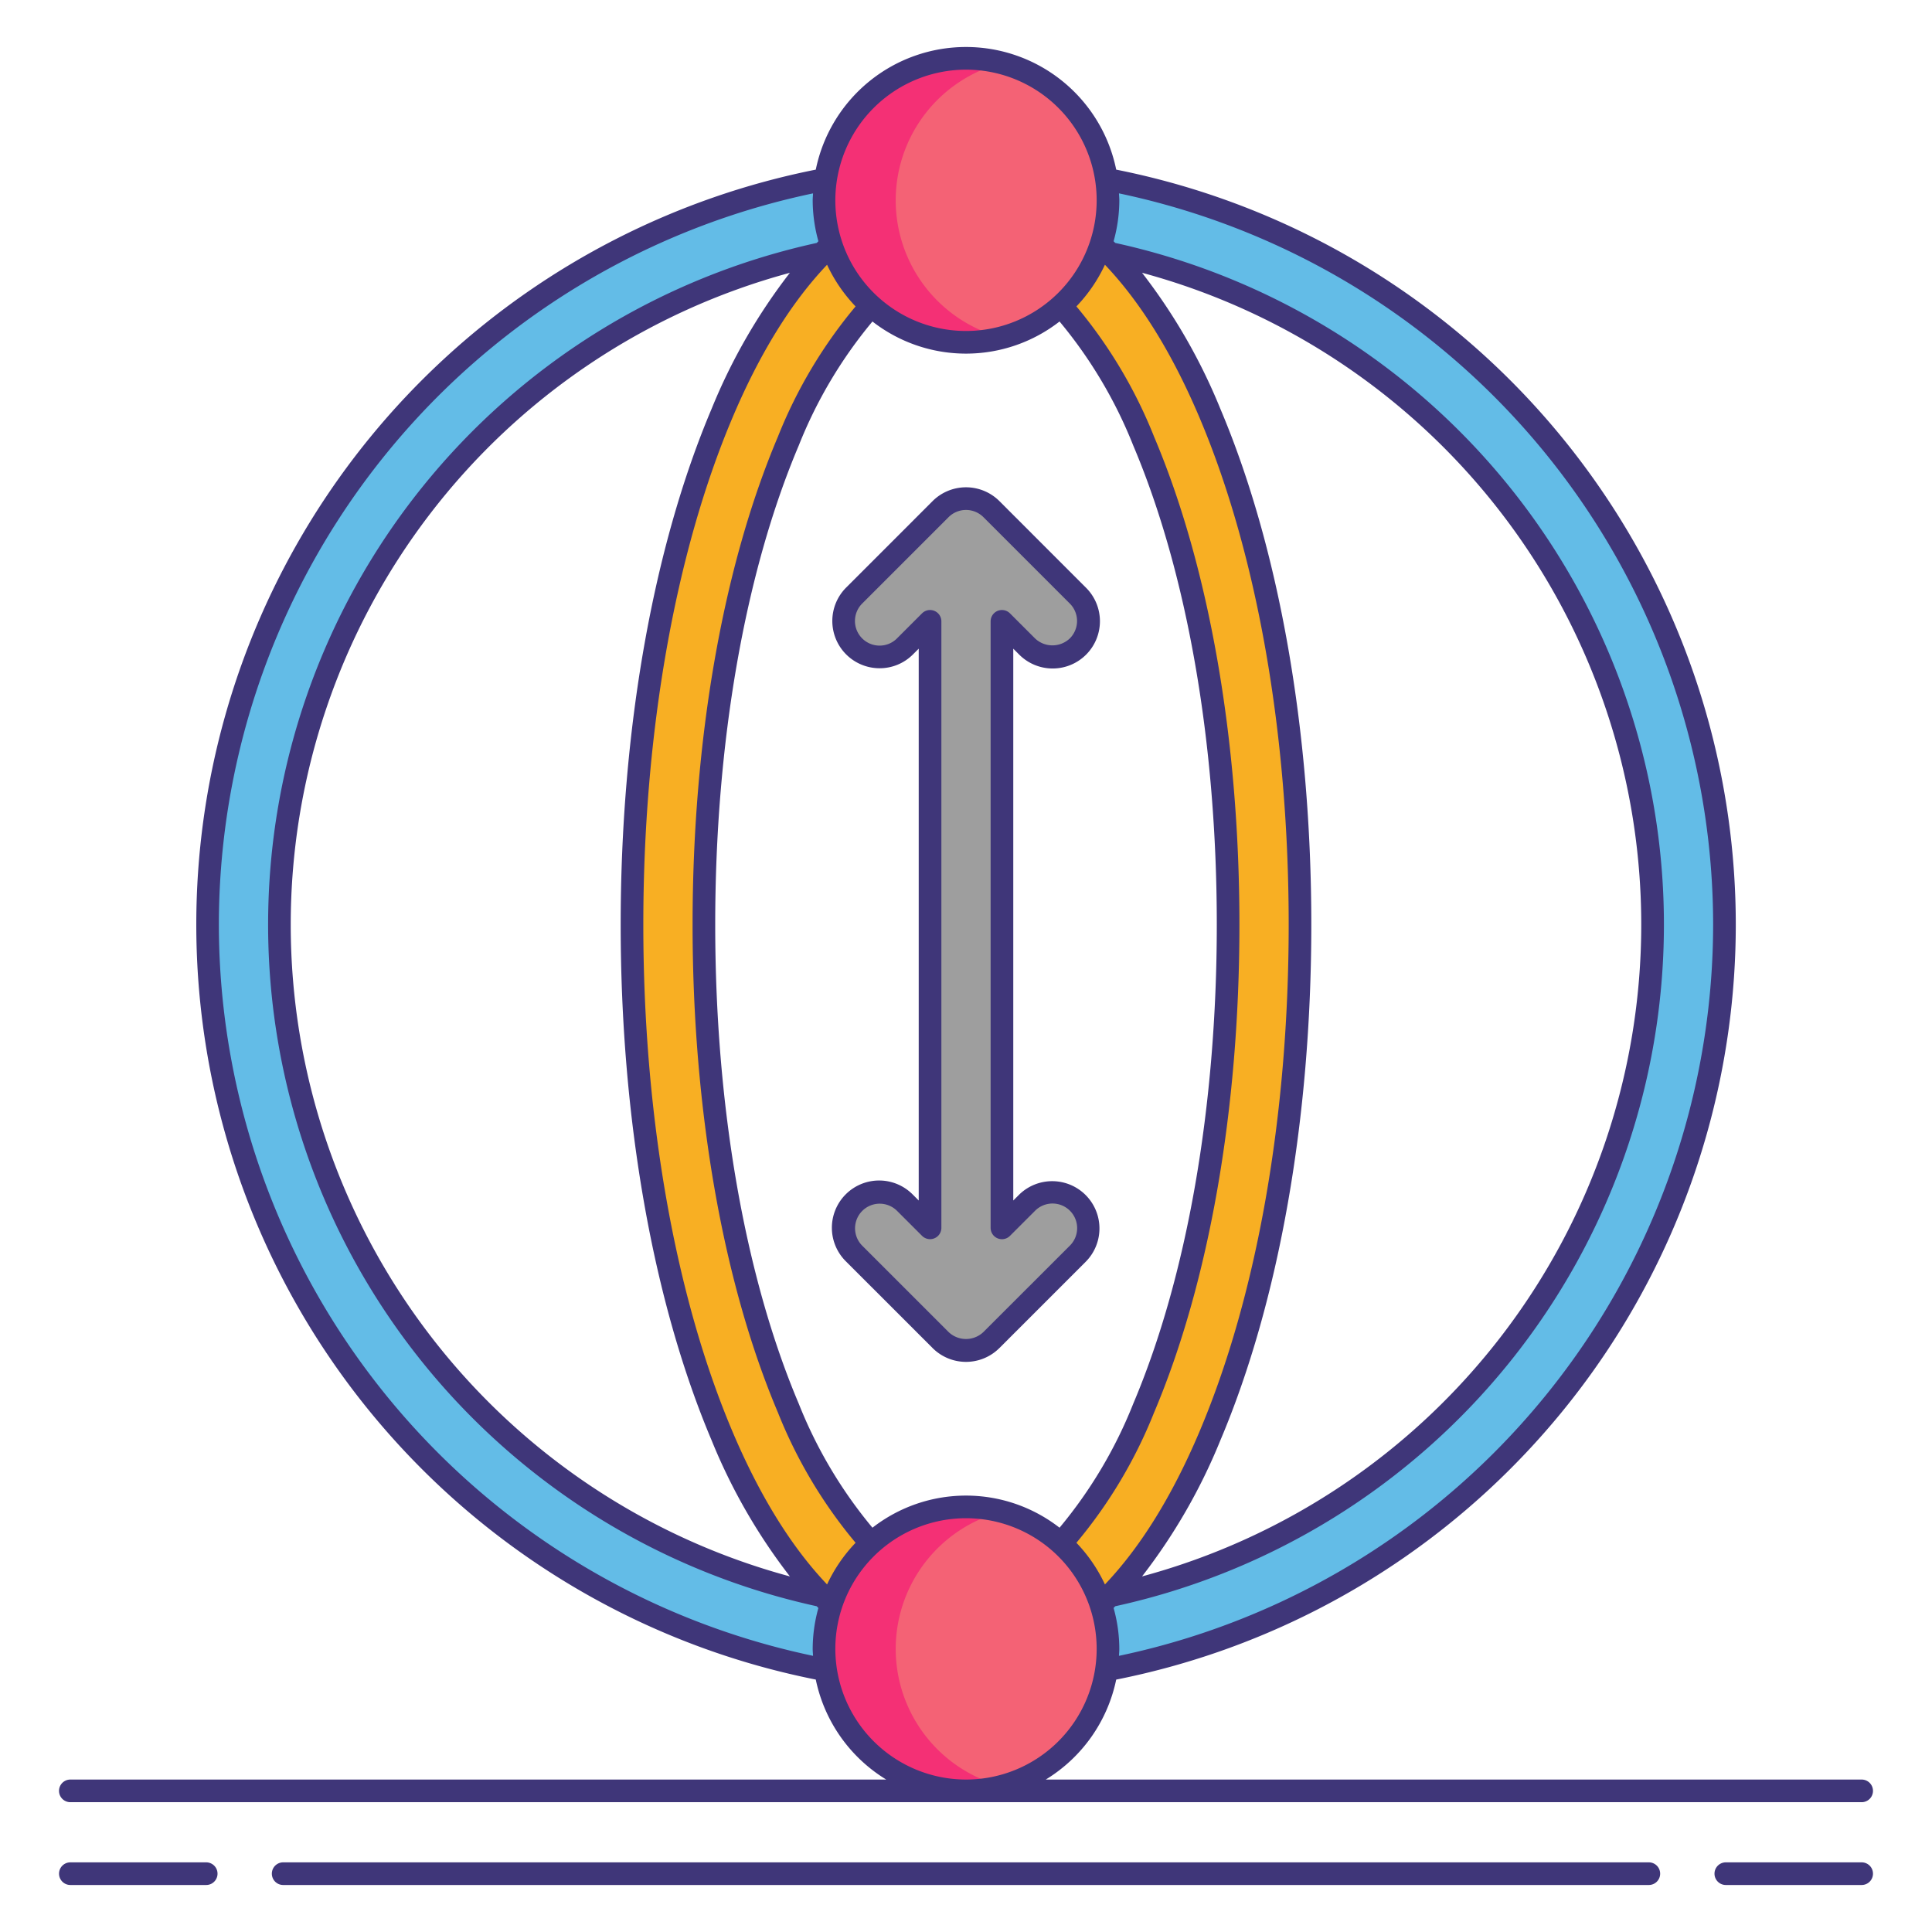 <svg xmlns="http://www.w3.org/2000/svg" viewBox="0 0 256 256"><title>icons_</title><path d="M128,220.51c-12.584,0-24.059-10.73-32.312-30.213-7.7-18.183-11.945-42.256-11.945-67.784s4.242-49.6,11.945-67.784C103.941,35.247,115.416,24.517,128,24.517s24.059,10.73,32.312,30.213c7.7,18.183,11.945,42.256,11.945,67.784s-4.242,49.6-11.945,67.784C152.059,209.78,140.584,220.51,128,220.51Zm0-186.467c-8.391,0-16.972,8.894-23.54,24.4-7.216,17.035-11.19,39.788-11.19,64.068s3.974,47.033,11.19,64.068c6.569,15.508,15.149,24.4,23.54,24.4s16.972-8.894,23.54-24.4c7.216-17.035,11.19-39.788,11.19-64.068s-3.974-47.033-11.19-64.068C144.972,42.937,136.391,34.043,128,34.043Z" fill="#f8af23"/><path d="M128,223.014a100.5,100.5,0,1,1,100.5-100.5A100.614,100.614,0,0,1,128,223.014ZM128,31.54a90.974,90.974,0,1,0,90.974,90.974A91.077,91.077,0,0,0,128,31.54Z" fill="#63bce7"/><circle cx="128" cy="26.543" r="18.814" fill="#f46275"/><path d="M118.686,26.543A18.8,18.8,0,0,1,132.75,8.358a18.814,18.814,0,1,0,0,36.371A18.8,18.8,0,0,1,118.686,26.543Z" fill="#f43075"/><circle cx="128" cy="218.484" r="18.814" fill="#f46275"/><path d="M136.083,159.376l-3.32,3.32V82.331l3.32,3.32a4.763,4.763,0,0,0,6.736-6.735L131.368,67.465a4.762,4.762,0,0,0-6.736,0L113.181,78.916a4.763,4.763,0,0,0,6.736,6.735l3.32-3.32V162.7l-3.32-3.32a4.763,4.763,0,1,0-6.736,6.735l11.451,11.451a4.762,4.762,0,0,0,6.736,0l11.451-11.451a4.763,4.763,0,1,0-6.736-6.735Z" fill="#9e9e9e"/><path d="M118.686,218.484A18.8,18.8,0,0,1,132.75,200.3a18.814,18.814,0,1,0,0,36.371A18.8,18.8,0,0,1,118.686,218.484Z" fill="#f43075"/><path d="M132.429,178.622l11.451-11.45a6.263,6.263,0,0,0-8.857-8.857h0l-.759.759V85.953l.76.76a6.263,6.263,0,1,0,8.857-8.857L132.429,66.4a6.271,6.271,0,0,0-8.857,0L112.12,77.855a6.263,6.263,0,0,0,4.428,10.691h0a6.219,6.219,0,0,0,4.428-1.835l.759-.759v73.121l-.759-.759a6.263,6.263,0,1,0-8.857,8.856l11.451,11.45a6.262,6.262,0,0,0,8.858,0Zm-18.187-13.571a3.263,3.263,0,0,1,4.615-4.614l3.32,3.319a1.5,1.5,0,0,0,2.561-1.061V82.331a1.5,1.5,0,0,0-2.561-1.061l-3.32,3.32a3.242,3.242,0,0,1-2.307.956h0a3.263,3.263,0,0,1-2.308-5.57l11.451-11.451a3.268,3.268,0,0,1,4.615,0l11.451,11.451a3.262,3.262,0,0,1,0,4.614,3.343,3.343,0,0,1-4.615,0l-3.32-3.32a1.5,1.5,0,0,0-2.561,1.061V162.7a1.5,1.5,0,0,0,2.561,1.061l3.319-3.318a3.263,3.263,0,1,1,4.616,4.613L130.307,176.5a3.342,3.342,0,0,1-4.615,0Z" fill="#3f3679"/><path d="M27.323,246.771h-18a1.5,1.5,0,1,0,0,3h18a1.5,1.5,0,1,0,0-3Z" fill="#3f3679"/><path d="M246.68,246.771h-18a1.5,1.5,0,0,0,0,3h18a1.5,1.5,0,0,0,0-3Z" fill="#3f3679"/><path d="M218.479,246.771H37.521a1.5,1.5,0,0,0,0,3H218.479a1.5,1.5,0,0,0,0-3Z" fill="#3f3679"/><path d="M9.32,238.8H246.68a1.5,1.5,0,0,0,0-3H138.57a20.353,20.353,0,0,0,9.333-13.244,102,102,0,0,0,0-200.079,20.315,20.315,0,0,0-39.808,0,102,102,0,0,0,0,200.074A20.354,20.354,0,0,0,117.43,235.8H9.32a1.5,1.5,0,1,0,0,3Zm100.273-28.853c-4.708-4.946-8.921-11.726-12.524-20.232-7.626-18-11.826-41.868-11.826-67.2s4.2-49.2,11.826-67.2c3.6-8.508,7.815-15.289,12.523-20.233a20.377,20.377,0,0,0,3.777,5.52A63.39,63.39,0,0,0,103.079,57.86C95.786,75.076,91.77,98.037,91.77,122.514s4.017,47.437,11.309,64.653a63.407,63.407,0,0,0,10.291,17.259A20.378,20.378,0,0,0,109.593,209.945Zm-4.931-1.065a89.46,89.46,0,0,1,0-172.733,76.317,76.317,0,0,0-10.361,18C86.527,72.509,82.243,96.79,82.243,122.514s4.284,50,12.063,68.369A76.393,76.393,0,0,0,104.663,208.879Zm10.943-6.454A60.5,60.5,0,0,1,105.841,186C98.7,169.143,94.77,146.6,94.77,122.514S98.7,75.885,105.841,59.03A60.448,60.448,0,0,1,115.605,42.6a20.177,20.177,0,0,0,24.79,0,60.5,60.5,0,0,1,9.764,16.429c7.14,16.854,11.072,39.4,11.072,63.483S157.3,169.143,150.159,186a60.459,60.459,0,0,1-9.764,16.429,20.177,20.177,0,0,0-24.789,0Zm37.316-15.259c7.292-17.216,11.309-40.177,11.309-64.653s-4.017-47.438-11.309-64.653A63.42,63.42,0,0,0,142.63,40.6a20.365,20.365,0,0,0,3.778-5.521c4.707,4.943,8.918,11.725,12.523,20.234,7.626,18,11.826,41.868,11.826,67.2s-4.2,49.2-11.826,67.2c-3.6,8.509-7.815,15.29-12.523,20.234a20.372,20.372,0,0,0-3.778-5.521A63.373,63.373,0,0,0,152.921,187.167ZM151.328,36.145a89.46,89.46,0,0,1,0,172.737,76.3,76.3,0,0,0,10.364-18c7.779-18.364,12.063-42.646,12.063-68.369s-4.284-50-12.063-68.369A76.322,76.322,0,0,0,151.328,36.145ZM227,122.514a99.128,99.128,0,0,1-78.733,96.893c.014-.308.047-.611.047-.923a20.215,20.215,0,0,0-.757-5.422c.074-.073.147-.152.221-.226a92.459,92.459,0,0,0,0-180.646c-.073-.073-.145-.151-.219-.224a20.215,20.215,0,0,0,.757-5.422c0-.312-.033-.615-.047-.923A99.108,99.108,0,0,1,227,122.514ZM128,9.229a17.314,17.314,0,1,1-17.314,17.314A17.334,17.334,0,0,1,128,9.229ZM29,122.514a99.067,99.067,0,0,1,78.733-96.891c-.014.308-.047.61-.047.921a20.215,20.215,0,0,0,.756,5.419c-.074.073-.147.153-.221.227a92.461,92.461,0,0,0-.005,180.646c.076.075.149.158.225.233a20.215,20.215,0,0,0-.755,5.415c0,.312.033.615.047.923A99.111,99.111,0,0,1,29,122.514Zm81.686,95.97A17.314,17.314,0,1,1,128,235.8,17.333,17.333,0,0,1,110.686,218.483Z" fill="#3f3679"/></svg>